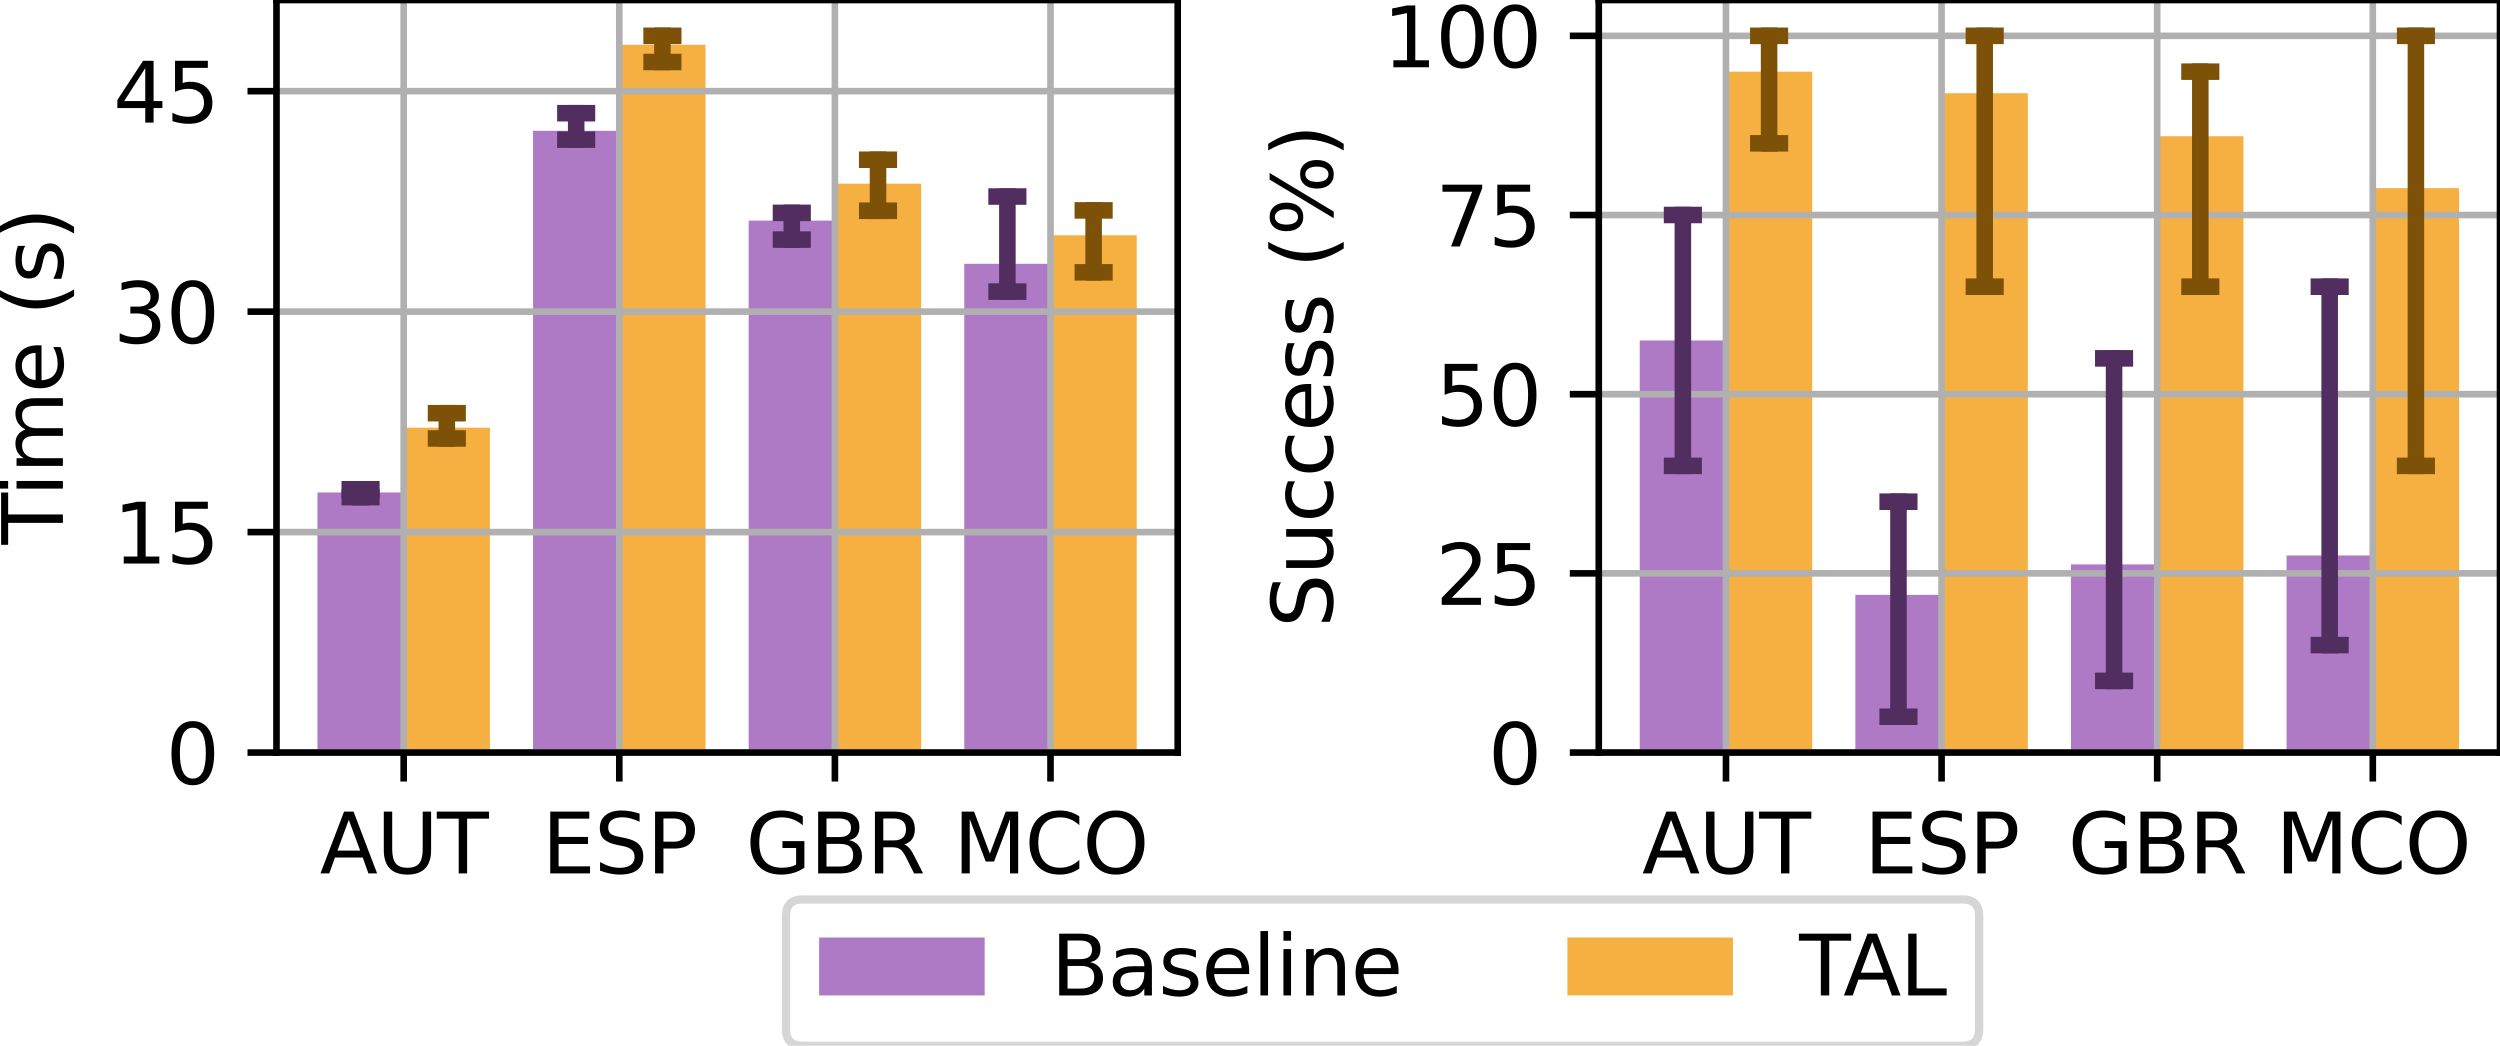 <?xml version="1.0" encoding="utf-8" standalone="no"?>
<!DOCTYPE svg PUBLIC "-//W3C//DTD SVG 1.1//EN"
  "http://www.w3.org/Graphics/SVG/1.1/DTD/svg11.dtd">
<svg xmlns:xlink="http://www.w3.org/1999/xlink" width="302.033pt" height="126.343pt" viewBox="0 0 302.033 126.343" xmlns="http://www.w3.org/2000/svg" version="1.1">
 <defs>
  <style type="text/css">*{stroke-linejoin: round; stroke-linecap: butt}</style>
 </defs>
 <g id="figure_1">
  <g id="patch_1">
   <path d="M 0 126.343 
L 302.033 126.343 
L 302.033 0 
L 0 0 
z
" style="fill: #ffffff"/>
  </g>
  <g id="axes_1">
   <g id="patch_2">
    <path d="M 33.403 90.92 
L 142.283 90.92 
L 142.283 0 
L 33.403 0 
z
" style="fill: #ffffff"/>
   </g>
   <g id="patch_3">
    <path d="M 38.352 90.92 
L 48.771 90.92 
L 48.771 59.498 
L 38.352 59.498 
z
" clip-path="url(#pbe47c6392c)" style="fill: #af7ac5"/>
   </g>
   <g id="patch_4">
    <path d="M 64.4 90.92 
L 74.819 90.92 
L 74.819 15.805 
L 64.4 15.805 
z
" clip-path="url(#pbe47c6392c)" style="fill: #af7ac5"/>
   </g>
   <g id="patch_5">
    <path d="M 90.448 90.92 
L 100.867 90.92 
L 100.867 26.654 
L 90.448 26.654 
z
" clip-path="url(#pbe47c6392c)" style="fill: #af7ac5"/>
   </g>
   <g id="patch_6">
    <path d="M 116.496 90.92 
L 126.915 90.92 
L 126.915 31.867 
L 116.496 31.867 
z
" clip-path="url(#pbe47c6392c)" style="fill: #af7ac5"/>
   </g>
   <g id="patch_7">
    <path d="M 48.771 90.92 
L 59.19 90.92 
L 59.19 51.667 
L 48.771 51.667 
z
" clip-path="url(#pbe47c6392c)" style="fill: #f5b041"/>
   </g>
   <g id="patch_8">
    <path d="M 74.819 90.92 
L 85.238 90.92 
L 85.238 5.406 
L 74.819 5.406 
z
" clip-path="url(#pbe47c6392c)" style="fill: #f5b041"/>
   </g>
   <g id="patch_9">
    <path d="M 100.867 90.92 
L 111.286 90.92 
L 111.286 22.189 
L 100.867 22.189 
z
" clip-path="url(#pbe47c6392c)" style="fill: #f5b041"/>
   </g>
   <g id="patch_10">
    <path d="M 126.915 90.92 
L 137.334 90.92 
L 137.334 28.421 
L 126.915 28.421 
z
" clip-path="url(#pbe47c6392c)" style="fill: #f5b041"/>
   </g>
   <g id="matplotlib.axis_1">
    <g id="xtick_1">
     <g id="line2d_1">
      <path d="M 48.771 90.92 
L 48.771 0 
" clip-path="url(#pbe47c6392c)" style="fill: none; stroke: #b0b0b0; stroke-width: 0.8; stroke-linecap: square"/>
     </g>
     <g id="line2d_2">
      <defs>
       <path id="m2ec57e3b68" d="M 0 0 
L 0 3.5 
" style="stroke: #000000; stroke-width: 0.8"/>
      </defs>
      <g>
       <use xlink:href="#m2ec57e3b68" x="48.771" y="90.92" style="stroke: #000000; stroke-width: 0.8"/>
      </g>
     </g>
     <g id="text_1">
      <!-- AUT -->
      <g transform="translate(38.638 105.518)scale(0.1 -0.1)">
       <defs>
        <path id="DejaVuSans-41" d="M 2188 4044 
L 1331 1722 
L 3047 1722 
L 2188 4044 
z
M 1831 4666 
L 2547 4666 
L 4325 0 
L 3669 0 
L 3244 1197 
L 1141 1197 
L 716 0 
L 50 0 
L 1831 4666 
z
" transform="scale(0.016)"/>
        <path id="DejaVuSans-55" d="M 556 4666 
L 1191 4666 
L 1191 1831 
Q 1191 1081 1462 751 
Q 1734 422 2344 422 
Q 2950 422 3222 751 
Q 3494 1081 3494 1831 
L 3494 4666 
L 4128 4666 
L 4128 1753 
Q 4128 841 3676 375 
Q 3225 -91 2344 -91 
Q 1459 -91 1007 375 
Q 556 841 556 1753 
L 556 4666 
z
" transform="scale(0.016)"/>
        <path id="DejaVuSans-54" d="M -19 4666 
L 3928 4666 
L 3928 4134 
L 2272 4134 
L 2272 0 
L 1638 0 
L 1638 4134 
L -19 4134 
L -19 4666 
z
" transform="scale(0.016)"/>
       </defs>
       <use xlink:href="#DejaVuSans-41"/>
       <use xlink:href="#DejaVuSans-55" x="68.408"/>
       <use xlink:href="#DejaVuSans-54" x="141.602"/>
      </g>
     </g>
    </g>
    <g id="xtick_2">
     <g id="line2d_3">
      <path d="M 74.819 90.92 
L 74.819 0 
" clip-path="url(#pbe47c6392c)" style="fill: none; stroke: #b0b0b0; stroke-width: 0.8; stroke-linecap: square"/>
     </g>
     <g id="line2d_4">
      <g>
       <use xlink:href="#m2ec57e3b68" x="74.819" y="90.92" style="stroke: #000000; stroke-width: 0.8"/>
      </g>
     </g>
     <g id="text_2">
      <!-- ESP -->
      <g transform="translate(65.471 105.518)scale(0.1 -0.1)">
       <defs>
        <path id="DejaVuSans-45" d="M 628 4666 
L 3578 4666 
L 3578 4134 
L 1259 4134 
L 1259 2753 
L 3481 2753 
L 3481 2222 
L 1259 2222 
L 1259 531 
L 3634 531 
L 3634 0 
L 628 0 
L 628 4666 
z
" transform="scale(0.016)"/>
        <path id="DejaVuSans-53" d="M 3425 4513 
L 3425 3897 
Q 3066 4069 2747 4153 
Q 2428 4238 2131 4238 
Q 1616 4238 1336 4038 
Q 1056 3838 1056 3469 
Q 1056 3159 1242 3001 
Q 1428 2844 1947 2747 
L 2328 2669 
Q 3034 2534 3370 2195 
Q 3706 1856 3706 1288 
Q 3706 609 3251 259 
Q 2797 -91 1919 -91 
Q 1588 -91 1214 -16 
Q 841 59 441 206 
L 441 856 
Q 825 641 1194 531 
Q 1563 422 1919 422 
Q 2459 422 2753 634 
Q 3047 847 3047 1241 
Q 3047 1584 2836 1778 
Q 2625 1972 2144 2069 
L 1759 2144 
Q 1053 2284 737 2584 
Q 422 2884 422 3419 
Q 422 4038 858 4394 
Q 1294 4750 2059 4750 
Q 2388 4750 2728 4690 
Q 3069 4631 3425 4513 
z
" transform="scale(0.016)"/>
        <path id="DejaVuSans-50" d="M 1259 4147 
L 1259 2394 
L 2053 2394 
Q 2494 2394 2734 2622 
Q 2975 2850 2975 3272 
Q 2975 3691 2734 3919 
Q 2494 4147 2053 4147 
L 1259 4147 
z
M 628 4666 
L 2053 4666 
Q 2838 4666 3239 4311 
Q 3641 3956 3641 3272 
Q 3641 2581 3239 2228 
Q 2838 1875 2053 1875 
L 1259 1875 
L 1259 0 
L 628 0 
L 628 4666 
z
" transform="scale(0.016)"/>
       </defs>
       <use xlink:href="#DejaVuSans-45"/>
       <use xlink:href="#DejaVuSans-53" x="63.184"/>
       <use xlink:href="#DejaVuSans-50" x="126.66"/>
      </g>
     </g>
    </g>
    <g id="xtick_3">
     <g id="line2d_5">
      <path d="M 100.867 90.92 
L 100.867 0 
" clip-path="url(#pbe47c6392c)" style="fill: none; stroke: #b0b0b0; stroke-width: 0.8; stroke-linecap: square"/>
     </g>
     <g id="line2d_6">
      <g>
       <use xlink:href="#m2ec57e3b68" x="100.867" y="90.92" style="stroke: #000000; stroke-width: 0.8"/>
      </g>
     </g>
     <g id="text_3">
      <!-- GBR -->
      <g transform="translate(90.088 105.518)scale(0.1 -0.1)">
       <defs>
        <path id="DejaVuSans-47" d="M 3809 666 
L 3809 1919 
L 2778 1919 
L 2778 2438 
L 4434 2438 
L 4434 434 
Q 4069 175 3628 42 
Q 3188 -91 2688 -91 
Q 1594 -91 976 548 
Q 359 1188 359 2328 
Q 359 3472 976 4111 
Q 1594 4750 2688 4750 
Q 3144 4750 3555 4637 
Q 3966 4525 4313 4306 
L 4313 3634 
Q 3963 3931 3569 4081 
Q 3175 4231 2741 4231 
Q 1884 4231 1454 3753 
Q 1025 3275 1025 2328 
Q 1025 1384 1454 906 
Q 1884 428 2741 428 
Q 3075 428 3337 486 
Q 3600 544 3809 666 
z
" transform="scale(0.016)"/>
        <path id="DejaVuSans-42" d="M 1259 2228 
L 1259 519 
L 2272 519 
Q 2781 519 3026 730 
Q 3272 941 3272 1375 
Q 3272 1813 3026 2020 
Q 2781 2228 2272 2228 
L 1259 2228 
z
M 1259 4147 
L 1259 2741 
L 2194 2741 
Q 2656 2741 2882 2914 
Q 3109 3088 3109 3444 
Q 3109 3797 2882 3972 
Q 2656 4147 2194 4147 
L 1259 4147 
z
M 628 4666 
L 2241 4666 
Q 2963 4666 3353 4366 
Q 3744 4066 3744 3513 
Q 3744 3084 3544 2831 
Q 3344 2578 2956 2516 
Q 3422 2416 3680 2098 
Q 3938 1781 3938 1306 
Q 3938 681 3513 340 
Q 3088 0 2303 0 
L 628 0 
L 628 4666 
z
" transform="scale(0.016)"/>
        <path id="DejaVuSans-52" d="M 2841 2188 
Q 3044 2119 3236 1894 
Q 3428 1669 3622 1275 
L 4263 0 
L 3584 0 
L 2988 1197 
Q 2756 1666 2539 1819 
Q 2322 1972 1947 1972 
L 1259 1972 
L 1259 0 
L 628 0 
L 628 4666 
L 2053 4666 
Q 2853 4666 3247 4331 
Q 3641 3997 3641 3322 
Q 3641 2881 3436 2590 
Q 3231 2300 2841 2188 
z
M 1259 4147 
L 1259 2491 
L 2053 2491 
Q 2509 2491 2742 2702 
Q 2975 2913 2975 3322 
Q 2975 3731 2742 3939 
Q 2509 4147 2053 4147 
L 1259 4147 
z
" transform="scale(0.016)"/>
       </defs>
       <use xlink:href="#DejaVuSans-47"/>
       <use xlink:href="#DejaVuSans-42" x="77.49"/>
       <use xlink:href="#DejaVuSans-52" x="146.094"/>
      </g>
     </g>
    </g>
    <g id="xtick_4">
     <g id="line2d_7">
      <path d="M 126.915 90.92 
L 126.915 0 
" clip-path="url(#pbe47c6392c)" style="fill: none; stroke: #b0b0b0; stroke-width: 0.8; stroke-linecap: square"/>
     </g>
     <g id="line2d_8">
      <g>
       <use xlink:href="#m2ec57e3b68" x="126.915" y="90.92" style="stroke: #000000; stroke-width: 0.8"/>
      </g>
     </g>
     <g id="text_4">
      <!-- MCO -->
      <g transform="translate(115.173 105.518)scale(0.1 -0.1)">
       <defs>
        <path id="DejaVuSans-4d" d="M 628 4666 
L 1569 4666 
L 2759 1491 
L 3956 4666 
L 4897 4666 
L 4897 0 
L 4281 0 
L 4281 4097 
L 3078 897 
L 2444 897 
L 1241 4097 
L 1241 0 
L 628 0 
L 628 4666 
z
" transform="scale(0.016)"/>
        <path id="DejaVuSans-43" d="M 4122 4306 
L 4122 3641 
Q 3803 3938 3442 4084 
Q 3081 4231 2675 4231 
Q 1875 4231 1450 3742 
Q 1025 3253 1025 2328 
Q 1025 1406 1450 917 
Q 1875 428 2675 428 
Q 3081 428 3442 575 
Q 3803 722 4122 1019 
L 4122 359 
Q 3791 134 3420 21 
Q 3050 -91 2638 -91 
Q 1578 -91 968 557 
Q 359 1206 359 2328 
Q 359 3453 968 4101 
Q 1578 4750 2638 4750 
Q 3056 4750 3426 4639 
Q 3797 4528 4122 4306 
z
" transform="scale(0.016)"/>
        <path id="DejaVuSans-4f" d="M 2522 4238 
Q 1834 4238 1429 3725 
Q 1025 3213 1025 2328 
Q 1025 1447 1429 934 
Q 1834 422 2522 422 
Q 3209 422 3611 934 
Q 4013 1447 4013 2328 
Q 4013 3213 3611 3725 
Q 3209 4238 2522 4238 
z
M 2522 4750 
Q 3503 4750 4090 4092 
Q 4678 3434 4678 2328 
Q 4678 1225 4090 567 
Q 3503 -91 2522 -91 
Q 1538 -91 948 565 
Q 359 1222 359 2328 
Q 359 3434 948 4092 
Q 1538 4750 2522 4750 
z
" transform="scale(0.016)"/>
       </defs>
       <use xlink:href="#DejaVuSans-4d"/>
       <use xlink:href="#DejaVuSans-43" x="86.279"/>
       <use xlink:href="#DejaVuSans-4f" x="156.104"/>
      </g>
     </g>
    </g>
   </g>
   <g id="matplotlib.axis_2">
    <g id="ytick_1">
     <g id="line2d_9">
      <path d="M 33.403 90.92 
L 142.283 90.92 
" clip-path="url(#pbe47c6392c)" style="fill: none; stroke: #b0b0b0; stroke-width: 0.8; stroke-linecap: square"/>
     </g>
     <g id="line2d_10">
      <defs>
       <path id="mc586003c93" d="M 0 0 
L -3.5 0 
" style="stroke: #000000; stroke-width: 0.8"/>
      </defs>
      <g>
       <use xlink:href="#mc586003c93" x="33.403" y="90.92" style="stroke: #000000; stroke-width: 0.8"/>
      </g>
     </g>
     <g id="text_5">
      <!-- 0 -->
      <g transform="translate(20.041 94.719)scale(0.1 -0.1)">
       <defs>
        <path id="DejaVuSans-30" d="M 2034 4250 
Q 1547 4250 1301 3770 
Q 1056 3291 1056 2328 
Q 1056 1369 1301 889 
Q 1547 409 2034 409 
Q 2525 409 2770 889 
Q 3016 1369 3016 2328 
Q 3016 3291 2770 3770 
Q 2525 4250 2034 4250 
z
M 2034 4750 
Q 2819 4750 3233 4129 
Q 3647 3509 3647 2328 
Q 3647 1150 3233 529 
Q 2819 -91 2034 -91 
Q 1250 -91 836 529 
Q 422 1150 422 2328 
Q 422 3509 836 4129 
Q 1250 4750 2034 4750 
z
" transform="scale(0.016)"/>
       </defs>
       <use xlink:href="#DejaVuSans-30"/>
      </g>
     </g>
    </g>
    <g id="ytick_2">
     <g id="line2d_11">
      <path d="M 33.403 64.285 
L 142.283 64.285 
" clip-path="url(#pbe47c6392c)" style="fill: none; stroke: #b0b0b0; stroke-width: 0.8; stroke-linecap: square"/>
     </g>
     <g id="line2d_12">
      <g>
       <use xlink:href="#mc586003c93" x="33.403" y="64.285" style="stroke: #000000; stroke-width: 0.8"/>
      </g>
     </g>
     <g id="text_6">
      <!-- 15 -->
      <g transform="translate(13.678 68.084)scale(0.1 -0.1)">
       <defs>
        <path id="DejaVuSans-31" d="M 794 531 
L 1825 531 
L 1825 4091 
L 703 3866 
L 703 4441 
L 1819 4666 
L 2450 4666 
L 2450 531 
L 3481 531 
L 3481 0 
L 794 0 
L 794 531 
z
" transform="scale(0.016)"/>
        <path id="DejaVuSans-35" d="M 691 4666 
L 3169 4666 
L 3169 4134 
L 1269 4134 
L 1269 2991 
Q 1406 3038 1543 3061 
Q 1681 3084 1819 3084 
Q 2600 3084 3056 2656 
Q 3513 2228 3513 1497 
Q 3513 744 3044 326 
Q 2575 -91 1722 -91 
Q 1428 -91 1123 -41 
Q 819 9 494 109 
L 494 744 
Q 775 591 1075 516 
Q 1375 441 1709 441 
Q 2250 441 2565 725 
Q 2881 1009 2881 1497 
Q 2881 1984 2565 2268 
Q 2250 2553 1709 2553 
Q 1456 2553 1204 2497 
Q 953 2441 691 2322 
L 691 4666 
z
" transform="scale(0.016)"/>
       </defs>
       <use xlink:href="#DejaVuSans-31"/>
       <use xlink:href="#DejaVuSans-35" x="63.623"/>
      </g>
     </g>
    </g>
    <g id="ytick_3">
     <g id="line2d_13">
      <path d="M 33.403 37.65 
L 142.283 37.65 
" clip-path="url(#pbe47c6392c)" style="fill: none; stroke: #b0b0b0; stroke-width: 0.8; stroke-linecap: square"/>
     </g>
     <g id="line2d_14">
      <g>
       <use xlink:href="#mc586003c93" x="33.403" y="37.65" style="stroke: #000000; stroke-width: 0.8"/>
      </g>
     </g>
     <g id="text_7">
      <!-- 30 -->
      <g transform="translate(13.678 41.449)scale(0.1 -0.1)">
       <defs>
        <path id="DejaVuSans-33" d="M 2597 2516 
Q 3050 2419 3304 2112 
Q 3559 1806 3559 1356 
Q 3559 666 3084 287 
Q 2609 -91 1734 -91 
Q 1441 -91 1130 -33 
Q 819 25 488 141 
L 488 750 
Q 750 597 1062 519 
Q 1375 441 1716 441 
Q 2309 441 2620 675 
Q 2931 909 2931 1356 
Q 2931 1769 2642 2001 
Q 2353 2234 1838 2234 
L 1294 2234 
L 1294 2753 
L 1863 2753 
Q 2328 2753 2575 2939 
Q 2822 3125 2822 3475 
Q 2822 3834 2567 4026 
Q 2313 4219 1838 4219 
Q 1578 4219 1281 4162 
Q 984 4106 628 3988 
L 628 4550 
Q 988 4650 1302 4700 
Q 1616 4750 1894 4750 
Q 2613 4750 3031 4423 
Q 3450 4097 3450 3541 
Q 3450 3153 3228 2886 
Q 3006 2619 2597 2516 
z
" transform="scale(0.016)"/>
       </defs>
       <use xlink:href="#DejaVuSans-33"/>
       <use xlink:href="#DejaVuSans-30" x="63.623"/>
      </g>
     </g>
    </g>
    <g id="ytick_4">
     <g id="line2d_15">
      <path d="M 33.403 11.015 
L 142.283 11.015 
" clip-path="url(#pbe47c6392c)" style="fill: none; stroke: #b0b0b0; stroke-width: 0.8; stroke-linecap: square"/>
     </g>
     <g id="line2d_16">
      <g>
       <use xlink:href="#mc586003c93" x="33.403" y="11.015" style="stroke: #000000; stroke-width: 0.8"/>
      </g>
     </g>
     <g id="text_8">
      <!-- 45 -->
      <g transform="translate(13.678 14.814)scale(0.1 -0.1)">
       <defs>
        <path id="DejaVuSans-34" d="M 2419 4116 
L 825 1625 
L 2419 1625 
L 2419 4116 
z
M 2253 4666 
L 3047 4666 
L 3047 1625 
L 3713 1625 
L 3713 1100 
L 3047 1100 
L 3047 0 
L 2419 0 
L 2419 1100 
L 313 1100 
L 313 1709 
L 2253 4666 
z
" transform="scale(0.016)"/>
       </defs>
       <use xlink:href="#DejaVuSans-34"/>
       <use xlink:href="#DejaVuSans-35" x="63.623"/>
      </g>
     </g>
    </g>
    <g id="text_9">
     <!-- Time (s) -->
     <g transform="translate(7.598 65.789)rotate(-90)scale(0.1 -0.1)">
      <defs>
       <path id="DejaVuSans-69" d="M 603 3500 
L 1178 3500 
L 1178 0 
L 603 0 
L 603 3500 
z
M 603 4863 
L 1178 4863 
L 1178 4134 
L 603 4134 
L 603 4863 
z
" transform="scale(0.016)"/>
       <path id="DejaVuSans-6d" d="M 3328 2828 
Q 3544 3216 3844 3400 
Q 4144 3584 4550 3584 
Q 5097 3584 5394 3201 
Q 5691 2819 5691 2113 
L 5691 0 
L 5113 0 
L 5113 2094 
Q 5113 2597 4934 2840 
Q 4756 3084 4391 3084 
Q 3944 3084 3684 2787 
Q 3425 2491 3425 1978 
L 3425 0 
L 2847 0 
L 2847 2094 
Q 2847 2600 2669 2842 
Q 2491 3084 2119 3084 
Q 1678 3084 1418 2786 
Q 1159 2488 1159 1978 
L 1159 0 
L 581 0 
L 581 3500 
L 1159 3500 
L 1159 2956 
Q 1356 3278 1631 3431 
Q 1906 3584 2284 3584 
Q 2666 3584 2933 3390 
Q 3200 3197 3328 2828 
z
" transform="scale(0.016)"/>
       <path id="DejaVuSans-65" d="M 3597 1894 
L 3597 1613 
L 953 1613 
Q 991 1019 1311 708 
Q 1631 397 2203 397 
Q 2534 397 2845 478 
Q 3156 559 3463 722 
L 3463 178 
Q 3153 47 2828 -22 
Q 2503 -91 2169 -91 
Q 1331 -91 842 396 
Q 353 884 353 1716 
Q 353 2575 817 3079 
Q 1281 3584 2069 3584 
Q 2775 3584 3186 3129 
Q 3597 2675 3597 1894 
z
M 3022 2063 
Q 3016 2534 2758 2815 
Q 2500 3097 2075 3097 
Q 1594 3097 1305 2825 
Q 1016 2553 972 2059 
L 3022 2063 
z
" transform="scale(0.016)"/>
       <path id="DejaVuSans-20" transform="scale(0.016)"/>
       <path id="DejaVuSans-28" d="M 1984 4856 
Q 1566 4138 1362 3434 
Q 1159 2731 1159 2009 
Q 1159 1288 1364 580 
Q 1569 -128 1984 -844 
L 1484 -844 
Q 1016 -109 783 600 
Q 550 1309 550 2009 
Q 550 2706 781 3412 
Q 1013 4119 1484 4856 
L 1984 4856 
z
" transform="scale(0.016)"/>
       <path id="DejaVuSans-73" d="M 2834 3397 
L 2834 2853 
Q 2591 2978 2328 3040 
Q 2066 3103 1784 3103 
Q 1356 3103 1142 2972 
Q 928 2841 928 2578 
Q 928 2378 1081 2264 
Q 1234 2150 1697 2047 
L 1894 2003 
Q 2506 1872 2764 1633 
Q 3022 1394 3022 966 
Q 3022 478 2636 193 
Q 2250 -91 1575 -91 
Q 1294 -91 989 -36 
Q 684 19 347 128 
L 347 722 
Q 666 556 975 473 
Q 1284 391 1588 391 
Q 1994 391 2212 530 
Q 2431 669 2431 922 
Q 2431 1156 2273 1281 
Q 2116 1406 1581 1522 
L 1381 1569 
Q 847 1681 609 1914 
Q 372 2147 372 2553 
Q 372 3047 722 3315 
Q 1072 3584 1716 3584 
Q 2034 3584 2315 3537 
Q 2597 3491 2834 3397 
z
" transform="scale(0.016)"/>
       <path id="DejaVuSans-29" d="M 513 4856 
L 1013 4856 
Q 1481 4119 1714 3412 
Q 1947 2706 1947 2009 
Q 1947 1309 1714 600 
Q 1481 -109 1013 -844 
L 513 -844 
Q 928 -128 1133 580 
Q 1338 1288 1338 2009 
Q 1338 2731 1133 3434 
Q 928 4138 513 4856 
z
" transform="scale(0.016)"/>
      </defs>
      <use xlink:href="#DejaVuSans-54"/>
      <use xlink:href="#DejaVuSans-69" x="57.959"/>
      <use xlink:href="#DejaVuSans-6d" x="85.742"/>
      <use xlink:href="#DejaVuSans-65" x="183.154"/>
      <use xlink:href="#DejaVuSans-20" x="244.678"/>
      <use xlink:href="#DejaVuSans-28" x="276.465"/>
      <use xlink:href="#DejaVuSans-73" x="315.479"/>
      <use xlink:href="#DejaVuSans-29" x="367.578"/>
     </g>
    </g>
   </g>
   <g id="line2d_17">
    <path d="M 43.562 60.059 
L 43.562 59.113 
" clip-path="url(#pbe47c6392c)" style="fill: none; stroke: #512e5f; stroke-width: 2; stroke-linecap: square"/>
   </g>
   <g id="line2d_18">
    <path d="M 42.259 60.059 
L 44.864 60.059 
" clip-path="url(#pbe47c6392c)" style="fill: none; stroke: #512e5f; stroke-width: 2; stroke-linecap: square"/>
   </g>
   <g id="line2d_19">
    <path d="M 42.259 59.113 
L 44.864 59.113 
" clip-path="url(#pbe47c6392c)" style="fill: none; stroke: #512e5f; stroke-width: 2; stroke-linecap: square"/>
   </g>
   <g id="line2d_20">
    <path d="M 69.61 16.875 
L 69.61 13.678 
" clip-path="url(#pbe47c6392c)" style="fill: none; stroke: #512e5f; stroke-width: 2; stroke-linecap: square"/>
   </g>
   <g id="line2d_21">
    <path d="M 68.307 16.875 
L 70.912 16.875 
" clip-path="url(#pbe47c6392c)" style="fill: none; stroke: #512e5f; stroke-width: 2; stroke-linecap: square"/>
   </g>
   <g id="line2d_22">
    <path d="M 68.307 13.678 
L 70.912 13.678 
" clip-path="url(#pbe47c6392c)" style="fill: none; stroke: #512e5f; stroke-width: 2; stroke-linecap: square"/>
   </g>
   <g id="line2d_23">
    <path d="M 95.657 28.949 
L 95.657 25.717 
" clip-path="url(#pbe47c6392c)" style="fill: none; stroke: #512e5f; stroke-width: 2; stroke-linecap: square"/>
   </g>
   <g id="line2d_24">
    <path d="M 94.355 28.949 
L 96.96 28.949 
" clip-path="url(#pbe47c6392c)" style="fill: none; stroke: #512e5f; stroke-width: 2; stroke-linecap: square"/>
   </g>
   <g id="line2d_25">
    <path d="M 94.355 25.717 
L 96.96 25.717 
" clip-path="url(#pbe47c6392c)" style="fill: none; stroke: #512e5f; stroke-width: 2; stroke-linecap: square"/>
   </g>
   <g id="line2d_26">
    <path d="M 121.705 35.232 
L 121.705 23.741 
" clip-path="url(#pbe47c6392c)" style="fill: none; stroke: #512e5f; stroke-width: 2; stroke-linecap: square"/>
   </g>
   <g id="line2d_27">
    <path d="M 120.403 35.232 
L 123.008 35.232 
" clip-path="url(#pbe47c6392c)" style="fill: none; stroke: #512e5f; stroke-width: 2; stroke-linecap: square"/>
   </g>
   <g id="line2d_28">
    <path d="M 120.403 23.741 
L 123.008 23.741 
" clip-path="url(#pbe47c6392c)" style="fill: none; stroke: #512e5f; stroke-width: 2; stroke-linecap: square"/>
   </g>
   <g id="line2d_29">
    <path d="M 53.981 52.974 
L 53.981 49.92 
" clip-path="url(#pbe47c6392c)" style="fill: none; stroke: #7e5109; stroke-width: 2; stroke-linecap: square"/>
   </g>
   <g id="line2d_30">
    <path d="M 52.679 52.974 
L 55.283 52.974 
" clip-path="url(#pbe47c6392c)" style="fill: none; stroke: #7e5109; stroke-width: 2; stroke-linecap: square"/>
   </g>
   <g id="line2d_31">
    <path d="M 52.679 49.92 
L 55.283 49.92 
" clip-path="url(#pbe47c6392c)" style="fill: none; stroke: #7e5109; stroke-width: 2; stroke-linecap: square"/>
   </g>
   <g id="line2d_32">
    <path d="M 80.029 7.49 
L 80.029 4.33 
" clip-path="url(#pbe47c6392c)" style="fill: none; stroke: #7e5109; stroke-width: 2; stroke-linecap: square"/>
   </g>
   <g id="line2d_33">
    <path d="M 78.726 7.49 
L 81.331 7.49 
" clip-path="url(#pbe47c6392c)" style="fill: none; stroke: #7e5109; stroke-width: 2; stroke-linecap: square"/>
   </g>
   <g id="line2d_34">
    <path d="M 78.726 4.33 
L 81.331 4.33 
" clip-path="url(#pbe47c6392c)" style="fill: none; stroke: #7e5109; stroke-width: 2; stroke-linecap: square"/>
   </g>
   <g id="line2d_35">
    <path d="M 106.077 25.463 
L 106.077 19.295 
" clip-path="url(#pbe47c6392c)" style="fill: none; stroke: #7e5109; stroke-width: 2; stroke-linecap: square"/>
   </g>
   <g id="line2d_36">
    <path d="M 104.774 25.463 
L 107.379 25.463 
" clip-path="url(#pbe47c6392c)" style="fill: none; stroke: #7e5109; stroke-width: 2; stroke-linecap: square"/>
   </g>
   <g id="line2d_37">
    <path d="M 104.774 19.295 
L 107.379 19.295 
" clip-path="url(#pbe47c6392c)" style="fill: none; stroke: #7e5109; stroke-width: 2; stroke-linecap: square"/>
   </g>
   <g id="line2d_38">
    <path d="M 132.124 32.9 
L 132.124 25.42 
" clip-path="url(#pbe47c6392c)" style="fill: none; stroke: #7e5109; stroke-width: 2; stroke-linecap: square"/>
   </g>
   <g id="line2d_39">
    <path d="M 130.822 32.9 
L 133.427 32.9 
" clip-path="url(#pbe47c6392c)" style="fill: none; stroke: #7e5109; stroke-width: 2; stroke-linecap: square"/>
   </g>
   <g id="line2d_40">
    <path d="M 130.822 25.42 
L 133.427 25.42 
" clip-path="url(#pbe47c6392c)" style="fill: none; stroke: #7e5109; stroke-width: 2; stroke-linecap: square"/>
   </g>
   <g id="patch_11">
    <path d="M 33.403 90.92 
L 33.403 0 
" style="fill: none; stroke: #000000; stroke-width: 0.8; stroke-linejoin: miter; stroke-linecap: square"/>
   </g>
   <g id="patch_12">
    <path d="M 142.283 90.92 
L 142.283 0 
" style="fill: none; stroke: #000000; stroke-width: 0.8; stroke-linejoin: miter; stroke-linecap: square"/>
   </g>
   <g id="patch_13">
    <path d="M 33.403 90.92 
L 142.283 90.92 
" style="fill: none; stroke: #000000; stroke-width: 0.8; stroke-linejoin: miter; stroke-linecap: square"/>
   </g>
   <g id="patch_14">
    <path d="M 33.403 0 
L 142.283 0 
" style="fill: none; stroke: #000000; stroke-width: 0.8; stroke-linejoin: miter; stroke-linecap: square"/>
   </g>
  </g>
  <g id="axes_2">
   <g id="patch_15">
    <path d="M 193.153 90.92 
L 302.033 90.92 
L 302.033 0 
L 193.153 0 
z
" style="fill: #ffffff"/>
   </g>
   <g id="patch_16">
    <path d="M 198.102 90.92 
L 208.521 90.92 
L 208.521 41.13 
L 198.102 41.13 
z
" clip-path="url(#p3226ea463c)" style="fill: #af7ac5"/>
   </g>
   <g id="patch_17">
    <path d="M 224.15 90.92 
L 234.569 90.92 
L 234.569 71.87 
L 224.15 71.87 
z
" clip-path="url(#p3226ea463c)" style="fill: #af7ac5"/>
   </g>
   <g id="patch_18">
    <path d="M 250.198 90.92 
L 260.617 90.92 
L 260.617 68.19 
L 250.198 68.19 
z
" clip-path="url(#p3226ea463c)" style="fill: #af7ac5"/>
   </g>
   <g id="patch_19">
    <path d="M 276.246 90.92 
L 286.665 90.92 
L 286.665 67.108 
L 276.246 67.108 
z
" clip-path="url(#p3226ea463c)" style="fill: #af7ac5"/>
   </g>
   <g id="patch_20">
    <path d="M 208.521 90.92 
L 218.94 90.92 
L 218.94 8.659 
L 208.521 8.659 
z
" clip-path="url(#p3226ea463c)" style="fill: #f5b041"/>
   </g>
   <g id="patch_21">
    <path d="M 234.569 90.92 
L 244.988 90.92 
L 244.988 11.257 
L 234.569 11.257 
z
" clip-path="url(#p3226ea463c)" style="fill: #f5b041"/>
   </g>
   <g id="patch_22">
    <path d="M 260.617 90.92 
L 271.036 90.92 
L 271.036 16.452 
L 260.617 16.452 
z
" clip-path="url(#p3226ea463c)" style="fill: #f5b041"/>
   </g>
   <g id="patch_23">
    <path d="M 286.665 90.92 
L 297.084 90.92 
L 297.084 22.73 
L 286.665 22.73 
z
" clip-path="url(#p3226ea463c)" style="fill: #f5b041"/>
   </g>
   <g id="matplotlib.axis_3">
    <g id="xtick_5">
     <g id="line2d_41">
      <path d="M 208.521 90.92 
L 208.521 0 
" clip-path="url(#p3226ea463c)" style="fill: none; stroke: #b0b0b0; stroke-width: 0.8; stroke-linecap: square"/>
     </g>
     <g id="line2d_42">
      <g>
       <use xlink:href="#m2ec57e3b68" x="208.521" y="90.92" style="stroke: #000000; stroke-width: 0.8"/>
      </g>
     </g>
     <g id="text_10">
      <!-- AUT -->
      <g transform="translate(198.388 105.518)scale(0.1 -0.1)">
       <use xlink:href="#DejaVuSans-41"/>
       <use xlink:href="#DejaVuSans-55" x="68.408"/>
       <use xlink:href="#DejaVuSans-54" x="141.602"/>
      </g>
     </g>
    </g>
    <g id="xtick_6">
     <g id="line2d_43">
      <path d="M 234.569 90.92 
L 234.569 0 
" clip-path="url(#p3226ea463c)" style="fill: none; stroke: #b0b0b0; stroke-width: 0.8; stroke-linecap: square"/>
     </g>
     <g id="line2d_44">
      <g>
       <use xlink:href="#m2ec57e3b68" x="234.569" y="90.92" style="stroke: #000000; stroke-width: 0.8"/>
      </g>
     </g>
     <g id="text_11">
      <!-- ESP -->
      <g transform="translate(225.221 105.518)scale(0.1 -0.1)">
       <use xlink:href="#DejaVuSans-45"/>
       <use xlink:href="#DejaVuSans-53" x="63.184"/>
       <use xlink:href="#DejaVuSans-50" x="126.66"/>
      </g>
     </g>
    </g>
    <g id="xtick_7">
     <g id="line2d_45">
      <path d="M 260.617 90.92 
L 260.617 0 
" clip-path="url(#p3226ea463c)" style="fill: none; stroke: #b0b0b0; stroke-width: 0.8; stroke-linecap: square"/>
     </g>
     <g id="line2d_46">
      <g>
       <use xlink:href="#m2ec57e3b68" x="260.617" y="90.92" style="stroke: #000000; stroke-width: 0.8"/>
      </g>
     </g>
     <g id="text_12">
      <!-- GBR -->
      <g transform="translate(249.838 105.518)scale(0.1 -0.1)">
       <use xlink:href="#DejaVuSans-47"/>
       <use xlink:href="#DejaVuSans-42" x="77.49"/>
       <use xlink:href="#DejaVuSans-52" x="146.094"/>
      </g>
     </g>
    </g>
    <g id="xtick_8">
     <g id="line2d_47">
      <path d="M 286.665 90.92 
L 286.665 0 
" clip-path="url(#p3226ea463c)" style="fill: none; stroke: #b0b0b0; stroke-width: 0.8; stroke-linecap: square"/>
     </g>
     <g id="line2d_48">
      <g>
       <use xlink:href="#m2ec57e3b68" x="286.665" y="90.92" style="stroke: #000000; stroke-width: 0.8"/>
      </g>
     </g>
     <g id="text_13">
      <!-- MCO -->
      <g transform="translate(274.923 105.518)scale(0.1 -0.1)">
       <use xlink:href="#DejaVuSans-4d"/>
       <use xlink:href="#DejaVuSans-43" x="86.279"/>
       <use xlink:href="#DejaVuSans-4f" x="156.104"/>
      </g>
     </g>
    </g>
   </g>
   <g id="matplotlib.axis_4">
    <g id="ytick_5">
     <g id="line2d_49">
      <path d="M 193.153 90.92 
L 302.033 90.92 
" clip-path="url(#p3226ea463c)" style="fill: none; stroke: #b0b0b0; stroke-width: 0.8; stroke-linecap: square"/>
     </g>
     <g id="line2d_50">
      <g>
       <use xlink:href="#mc586003c93" x="193.153" y="90.92" style="stroke: #000000; stroke-width: 0.8"/>
      </g>
     </g>
     <g id="text_14">
      <!-- 0 -->
      <g transform="translate(179.791 94.719)scale(0.1 -0.1)">
       <use xlink:href="#DejaVuSans-30"/>
      </g>
     </g>
    </g>
    <g id="ytick_6">
     <g id="line2d_51">
      <path d="M 193.153 69.272 
L 302.033 69.272 
" clip-path="url(#p3226ea463c)" style="fill: none; stroke: #b0b0b0; stroke-width: 0.8; stroke-linecap: square"/>
     </g>
     <g id="line2d_52">
      <g>
       <use xlink:href="#mc586003c93" x="193.153" y="69.272" style="stroke: #000000; stroke-width: 0.8"/>
      </g>
     </g>
     <g id="text_15">
      <!-- 25 -->
      <g transform="translate(173.428 73.072)scale(0.1 -0.1)">
       <defs>
        <path id="DejaVuSans-32" d="M 1228 531 
L 3431 531 
L 3431 0 
L 469 0 
L 469 531 
Q 828 903 1448 1529 
Q 2069 2156 2228 2338 
Q 2531 2678 2651 2914 
Q 2772 3150 2772 3378 
Q 2772 3750 2511 3984 
Q 2250 4219 1831 4219 
Q 1534 4219 1204 4116 
Q 875 4013 500 3803 
L 500 4441 
Q 881 4594 1212 4672 
Q 1544 4750 1819 4750 
Q 2544 4750 2975 4387 
Q 3406 4025 3406 3419 
Q 3406 3131 3298 2873 
Q 3191 2616 2906 2266 
Q 2828 2175 2409 1742 
Q 1991 1309 1228 531 
z
" transform="scale(0.016)"/>
       </defs>
       <use xlink:href="#DejaVuSans-32"/>
       <use xlink:href="#DejaVuSans-35" x="63.623"/>
      </g>
     </g>
    </g>
    <g id="ytick_7">
     <g id="line2d_53">
      <path d="M 193.153 47.625 
L 302.033 47.625 
" clip-path="url(#p3226ea463c)" style="fill: none; stroke: #b0b0b0; stroke-width: 0.8; stroke-linecap: square"/>
     </g>
     <g id="line2d_54">
      <g>
       <use xlink:href="#mc586003c93" x="193.153" y="47.625" style="stroke: #000000; stroke-width: 0.8"/>
      </g>
     </g>
     <g id="text_16">
      <!-- 50 -->
      <g transform="translate(173.428 51.424)scale(0.1 -0.1)">
       <use xlink:href="#DejaVuSans-35"/>
       <use xlink:href="#DejaVuSans-30" x="63.623"/>
      </g>
     </g>
    </g>
    <g id="ytick_8">
     <g id="line2d_55">
      <path d="M 193.153 25.977 
L 302.033 25.977 
" clip-path="url(#p3226ea463c)" style="fill: none; stroke: #b0b0b0; stroke-width: 0.8; stroke-linecap: square"/>
     </g>
     <g id="line2d_56">
      <g>
       <use xlink:href="#mc586003c93" x="193.153" y="25.977" style="stroke: #000000; stroke-width: 0.8"/>
      </g>
     </g>
     <g id="text_17">
      <!-- 75 -->
      <g transform="translate(173.428 29.776)scale(0.1 -0.1)">
       <defs>
        <path id="DejaVuSans-37" d="M 525 4666 
L 3525 4666 
L 3525 4397 
L 1831 0 
L 1172 0 
L 2766 4134 
L 525 4134 
L 525 4666 
z
" transform="scale(0.016)"/>
       </defs>
       <use xlink:href="#DejaVuSans-37"/>
       <use xlink:href="#DejaVuSans-35" x="63.623"/>
      </g>
     </g>
    </g>
    <g id="ytick_9">
     <g id="line2d_57">
      <path d="M 193.153 4.33 
L 302.033 4.33 
" clip-path="url(#p3226ea463c)" style="fill: none; stroke: #b0b0b0; stroke-width: 0.8; stroke-linecap: square"/>
     </g>
     <g id="line2d_58">
      <g>
       <use xlink:href="#mc586003c93" x="193.153" y="4.33" style="stroke: #000000; stroke-width: 0.8"/>
      </g>
     </g>
     <g id="text_18">
      <!-- 100 -->
      <g transform="translate(167.066 8.129)scale(0.1 -0.1)">
       <use xlink:href="#DejaVuSans-31"/>
       <use xlink:href="#DejaVuSans-30" x="63.623"/>
       <use xlink:href="#DejaVuSans-30" x="127.246"/>
      </g>
     </g>
    </g>
    <g id="text_19">
     <!-- Success (%) -->
     <g transform="translate(160.986 75.829)rotate(-90)scale(0.1 -0.1)">
      <defs>
       <path id="DejaVuSans-75" d="M 544 1381 
L 544 3500 
L 1119 3500 
L 1119 1403 
Q 1119 906 1312 657 
Q 1506 409 1894 409 
Q 2359 409 2629 706 
Q 2900 1003 2900 1516 
L 2900 3500 
L 3475 3500 
L 3475 0 
L 2900 0 
L 2900 538 
Q 2691 219 2414 64 
Q 2138 -91 1772 -91 
Q 1169 -91 856 284 
Q 544 659 544 1381 
z
M 1991 3584 
L 1991 3584 
z
" transform="scale(0.016)"/>
       <path id="DejaVuSans-63" d="M 3122 3366 
L 3122 2828 
Q 2878 2963 2633 3030 
Q 2388 3097 2138 3097 
Q 1578 3097 1268 2742 
Q 959 2388 959 1747 
Q 959 1106 1268 751 
Q 1578 397 2138 397 
Q 2388 397 2633 464 
Q 2878 531 3122 666 
L 3122 134 
Q 2881 22 2623 -34 
Q 2366 -91 2075 -91 
Q 1284 -91 818 406 
Q 353 903 353 1747 
Q 353 2603 823 3093 
Q 1294 3584 2113 3584 
Q 2378 3584 2631 3529 
Q 2884 3475 3122 3366 
z
" transform="scale(0.016)"/>
       <path id="DejaVuSans-25" d="M 4653 2053 
Q 4381 2053 4226 1822 
Q 4072 1591 4072 1178 
Q 4072 772 4226 539 
Q 4381 306 4653 306 
Q 4919 306 5073 539 
Q 5228 772 5228 1178 
Q 5228 1588 5073 1820 
Q 4919 2053 4653 2053 
z
M 4653 2450 
Q 5147 2450 5437 2106 
Q 5728 1763 5728 1178 
Q 5728 594 5436 251 
Q 5144 -91 4653 -91 
Q 4153 -91 3862 251 
Q 3572 594 3572 1178 
Q 3572 1766 3864 2108 
Q 4156 2450 4653 2450 
z
M 1428 4353 
Q 1159 4353 1004 4120 
Q 850 3888 850 3481 
Q 850 3069 1003 2837 
Q 1156 2606 1428 2606 
Q 1700 2606 1854 2837 
Q 2009 3069 2009 3481 
Q 2009 3884 1853 4118 
Q 1697 4353 1428 4353 
z
M 4250 4750 
L 4750 4750 
L 1831 -91 
L 1331 -91 
L 4250 4750 
z
M 1428 4750 
Q 1922 4750 2215 4408 
Q 2509 4066 2509 3481 
Q 2509 2891 2217 2550 
Q 1925 2209 1428 2209 
Q 931 2209 642 2551 
Q 353 2894 353 3481 
Q 353 4063 643 4406 
Q 934 4750 1428 4750 
z
" transform="scale(0.016)"/>
      </defs>
      <use xlink:href="#DejaVuSans-53"/>
      <use xlink:href="#DejaVuSans-75" x="63.477"/>
      <use xlink:href="#DejaVuSans-63" x="126.855"/>
      <use xlink:href="#DejaVuSans-63" x="181.836"/>
      <use xlink:href="#DejaVuSans-65" x="236.816"/>
      <use xlink:href="#DejaVuSans-73" x="298.34"/>
      <use xlink:href="#DejaVuSans-73" x="350.439"/>
      <use xlink:href="#DejaVuSans-20" x="402.539"/>
      <use xlink:href="#DejaVuSans-28" x="434.326"/>
      <use xlink:href="#DejaVuSans-25" x="473.34"/>
      <use xlink:href="#DejaVuSans-29" x="568.359"/>
     </g>
    </g>
   </g>
   <g id="line2d_59">
    <path d="M 203.312 56.284 
L 203.312 25.977 
" clip-path="url(#p3226ea463c)" style="fill: none; stroke: #512e5f; stroke-width: 2; stroke-linecap: square"/>
   </g>
   <g id="line2d_60">
    <path d="M 202.009 56.284 
L 204.614 56.284 
" clip-path="url(#p3226ea463c)" style="fill: none; stroke: #512e5f; stroke-width: 2; stroke-linecap: square"/>
   </g>
   <g id="line2d_61">
    <path d="M 202.009 25.977 
L 204.614 25.977 
" clip-path="url(#p3226ea463c)" style="fill: none; stroke: #512e5f; stroke-width: 2; stroke-linecap: square"/>
   </g>
   <g id="line2d_62">
    <path d="M 229.36 86.59 
L 229.36 60.613 
" clip-path="url(#p3226ea463c)" style="fill: none; stroke: #512e5f; stroke-width: 2; stroke-linecap: square"/>
   </g>
   <g id="line2d_63">
    <path d="M 228.057 86.59 
L 230.662 86.59 
" clip-path="url(#p3226ea463c)" style="fill: none; stroke: #512e5f; stroke-width: 2; stroke-linecap: square"/>
   </g>
   <g id="line2d_64">
    <path d="M 228.057 60.613 
L 230.662 60.613 
" clip-path="url(#p3226ea463c)" style="fill: none; stroke: #512e5f; stroke-width: 2; stroke-linecap: square"/>
   </g>
   <g id="line2d_65">
    <path d="M 255.407 82.261 
L 255.407 43.295 
" clip-path="url(#p3226ea463c)" style="fill: none; stroke: #512e5f; stroke-width: 2; stroke-linecap: square"/>
   </g>
   <g id="line2d_66">
    <path d="M 254.105 82.261 
L 256.71 82.261 
" clip-path="url(#p3226ea463c)" style="fill: none; stroke: #512e5f; stroke-width: 2; stroke-linecap: square"/>
   </g>
   <g id="line2d_67">
    <path d="M 254.105 43.295 
L 256.71 43.295 
" clip-path="url(#p3226ea463c)" style="fill: none; stroke: #512e5f; stroke-width: 2; stroke-linecap: square"/>
   </g>
   <g id="line2d_68">
    <path d="M 281.455 77.931 
L 281.455 34.636 
" clip-path="url(#p3226ea463c)" style="fill: none; stroke: #512e5f; stroke-width: 2; stroke-linecap: square"/>
   </g>
   <g id="line2d_69">
    <path d="M 280.153 77.931 
L 282.758 77.931 
" clip-path="url(#p3226ea463c)" style="fill: none; stroke: #512e5f; stroke-width: 2; stroke-linecap: square"/>
   </g>
   <g id="line2d_70">
    <path d="M 280.153 34.636 
L 282.758 34.636 
" clip-path="url(#p3226ea463c)" style="fill: none; stroke: #512e5f; stroke-width: 2; stroke-linecap: square"/>
   </g>
   <g id="line2d_71">
    <path d="M 213.731 17.318 
L 213.731 4.33 
" clip-path="url(#p3226ea463c)" style="fill: none; stroke: #7e5109; stroke-width: 2; stroke-linecap: square"/>
   </g>
   <g id="line2d_72">
    <path d="M 212.429 17.318 
L 215.033 17.318 
" clip-path="url(#p3226ea463c)" style="fill: none; stroke: #7e5109; stroke-width: 2; stroke-linecap: square"/>
   </g>
   <g id="line2d_73">
    <path d="M 212.429 4.33 
L 215.033 4.33 
" clip-path="url(#p3226ea463c)" style="fill: none; stroke: #7e5109; stroke-width: 2; stroke-linecap: square"/>
   </g>
   <g id="line2d_74">
    <path d="M 239.779 34.636 
L 239.779 4.33 
" clip-path="url(#p3226ea463c)" style="fill: none; stroke: #7e5109; stroke-width: 2; stroke-linecap: square"/>
   </g>
   <g id="line2d_75">
    <path d="M 238.476 34.636 
L 241.081 34.636 
" clip-path="url(#p3226ea463c)" style="fill: none; stroke: #7e5109; stroke-width: 2; stroke-linecap: square"/>
   </g>
   <g id="line2d_76">
    <path d="M 238.476 4.33 
L 241.081 4.33 
" clip-path="url(#p3226ea463c)" style="fill: none; stroke: #7e5109; stroke-width: 2; stroke-linecap: square"/>
   </g>
   <g id="line2d_77">
    <path d="M 265.827 34.636 
L 265.827 8.659 
" clip-path="url(#p3226ea463c)" style="fill: none; stroke: #7e5109; stroke-width: 2; stroke-linecap: square"/>
   </g>
   <g id="line2d_78">
    <path d="M 264.524 34.636 
L 267.129 34.636 
" clip-path="url(#p3226ea463c)" style="fill: none; stroke: #7e5109; stroke-width: 2; stroke-linecap: square"/>
   </g>
   <g id="line2d_79">
    <path d="M 264.524 8.659 
L 267.129 8.659 
" clip-path="url(#p3226ea463c)" style="fill: none; stroke: #7e5109; stroke-width: 2; stroke-linecap: square"/>
   </g>
   <g id="line2d_80">
    <path d="M 291.874 56.284 
L 291.874 4.33 
" clip-path="url(#p3226ea463c)" style="fill: none; stroke: #7e5109; stroke-width: 2; stroke-linecap: square"/>
   </g>
   <g id="line2d_81">
    <path d="M 290.572 56.284 
L 293.177 56.284 
" clip-path="url(#p3226ea463c)" style="fill: none; stroke: #7e5109; stroke-width: 2; stroke-linecap: square"/>
   </g>
   <g id="line2d_82">
    <path d="M 290.572 4.33 
L 293.177 4.33 
" clip-path="url(#p3226ea463c)" style="fill: none; stroke: #7e5109; stroke-width: 2; stroke-linecap: square"/>
   </g>
   <g id="patch_24">
    <path d="M 193.153 90.92 
L 193.153 0 
" style="fill: none; stroke: #000000; stroke-width: 0.8; stroke-linejoin: miter; stroke-linecap: square"/>
   </g>
   <g id="patch_25">
    <path d="M 302.033 90.92 
L 302.033 0 
" style="fill: none; stroke: #000000; stroke-width: 0.8; stroke-linejoin: miter; stroke-linecap: square"/>
   </g>
   <g id="patch_26">
    <path d="M 193.153 90.92 
L 302.033 90.92 
" style="fill: none; stroke: #000000; stroke-width: 0.8; stroke-linejoin: miter; stroke-linecap: square"/>
   </g>
   <g id="patch_27">
    <path d="M 193.153 0 
L 302.033 0 
" style="fill: none; stroke: #000000; stroke-width: 0.8; stroke-linejoin: miter; stroke-linecap: square"/>
   </g>
  </g>
  <g id="legend_1">
   <g id="patch_28">
    <path d="M 96.961 126.343 
L 237.105 126.343 
Q 239.105 126.343 239.105 124.343 
L 239.105 110.665 
Q 239.105 108.665 237.105 108.665 
L 96.961 108.665 
Q 94.961 108.665 94.961 110.665 
L 94.961 124.343 
Q 94.961 126.343 96.961 126.343 
z
" style="fill: #ffffff; opacity: 0.8; stroke: #cccccc; stroke-linejoin: miter"/>
   </g>
   <g id="patch_29">
    <path d="M 98.961 120.263 
L 118.961 120.263 
L 118.961 113.263 
L 98.961 113.263 
z
" style="fill: #af7ac5"/>
   </g>
   <g id="text_20">
    <!-- Baseline -->
    <g transform="translate(126.961 120.263)scale(0.1 -0.1)">
     <defs>
      <path id="DejaVuSans-61" d="M 2194 1759 
Q 1497 1759 1228 1600 
Q 959 1441 959 1056 
Q 959 750 1161 570 
Q 1363 391 1709 391 
Q 2188 391 2477 730 
Q 2766 1069 2766 1631 
L 2766 1759 
L 2194 1759 
z
M 3341 1997 
L 3341 0 
L 2766 0 
L 2766 531 
Q 2569 213 2275 61 
Q 1981 -91 1556 -91 
Q 1019 -91 701 211 
Q 384 513 384 1019 
Q 384 1609 779 1909 
Q 1175 2209 1959 2209 
L 2766 2209 
L 2766 2266 
Q 2766 2663 2505 2880 
Q 2244 3097 1772 3097 
Q 1472 3097 1187 3025 
Q 903 2953 641 2809 
L 641 3341 
Q 956 3463 1253 3523 
Q 1550 3584 1831 3584 
Q 2591 3584 2966 3190 
Q 3341 2797 3341 1997 
z
" transform="scale(0.016)"/>
      <path id="DejaVuSans-6c" d="M 603 4863 
L 1178 4863 
L 1178 0 
L 603 0 
L 603 4863 
z
" transform="scale(0.016)"/>
      <path id="DejaVuSans-6e" d="M 3513 2113 
L 3513 0 
L 2938 0 
L 2938 2094 
Q 2938 2591 2744 2837 
Q 2550 3084 2163 3084 
Q 1697 3084 1428 2787 
Q 1159 2491 1159 1978 
L 1159 0 
L 581 0 
L 581 3500 
L 1159 3500 
L 1159 2956 
Q 1366 3272 1645 3428 
Q 1925 3584 2291 3584 
Q 2894 3584 3203 3211 
Q 3513 2838 3513 2113 
z
" transform="scale(0.016)"/>
     </defs>
     <use xlink:href="#DejaVuSans-42"/>
     <use xlink:href="#DejaVuSans-61" x="68.604"/>
     <use xlink:href="#DejaVuSans-73" x="129.883"/>
     <use xlink:href="#DejaVuSans-65" x="181.982"/>
     <use xlink:href="#DejaVuSans-6c" x="243.506"/>
     <use xlink:href="#DejaVuSans-69" x="271.289"/>
     <use xlink:href="#DejaVuSans-6e" x="299.072"/>
     <use xlink:href="#DejaVuSans-65" x="362.451"/>
    </g>
   </g>
   <g id="patch_30">
    <path d="M 189.36 120.263 
L 209.36 120.263 
L 209.36 113.263 
L 189.36 113.263 
z
" style="fill: #f5b041"/>
   </g>
   <g id="text_21">
    <!-- TAL -->
    <g transform="translate(217.36 120.263)scale(0.1 -0.1)">
     <defs>
      <path id="DejaVuSans-4c" d="M 628 4666 
L 1259 4666 
L 1259 531 
L 3531 531 
L 3531 0 
L 628 0 
L 628 4666 
z
" transform="scale(0.016)"/>
     </defs>
     <use xlink:href="#DejaVuSans-54"/>
     <use xlink:href="#DejaVuSans-41" x="53.334"/>
     <use xlink:href="#DejaVuSans-4c" x="121.742"/>
    </g>
   </g>
  </g>
 </g>
 <defs>
  <clipPath id="pbe47c6392c">
   <rect x="33.403" y="0" width="108.88" height="90.92"/>
  </clipPath>
  <clipPath id="p3226ea463c">
   <rect x="193.153" y="0" width="108.88" height="90.92"/>
  </clipPath>
 </defs>
</svg>
